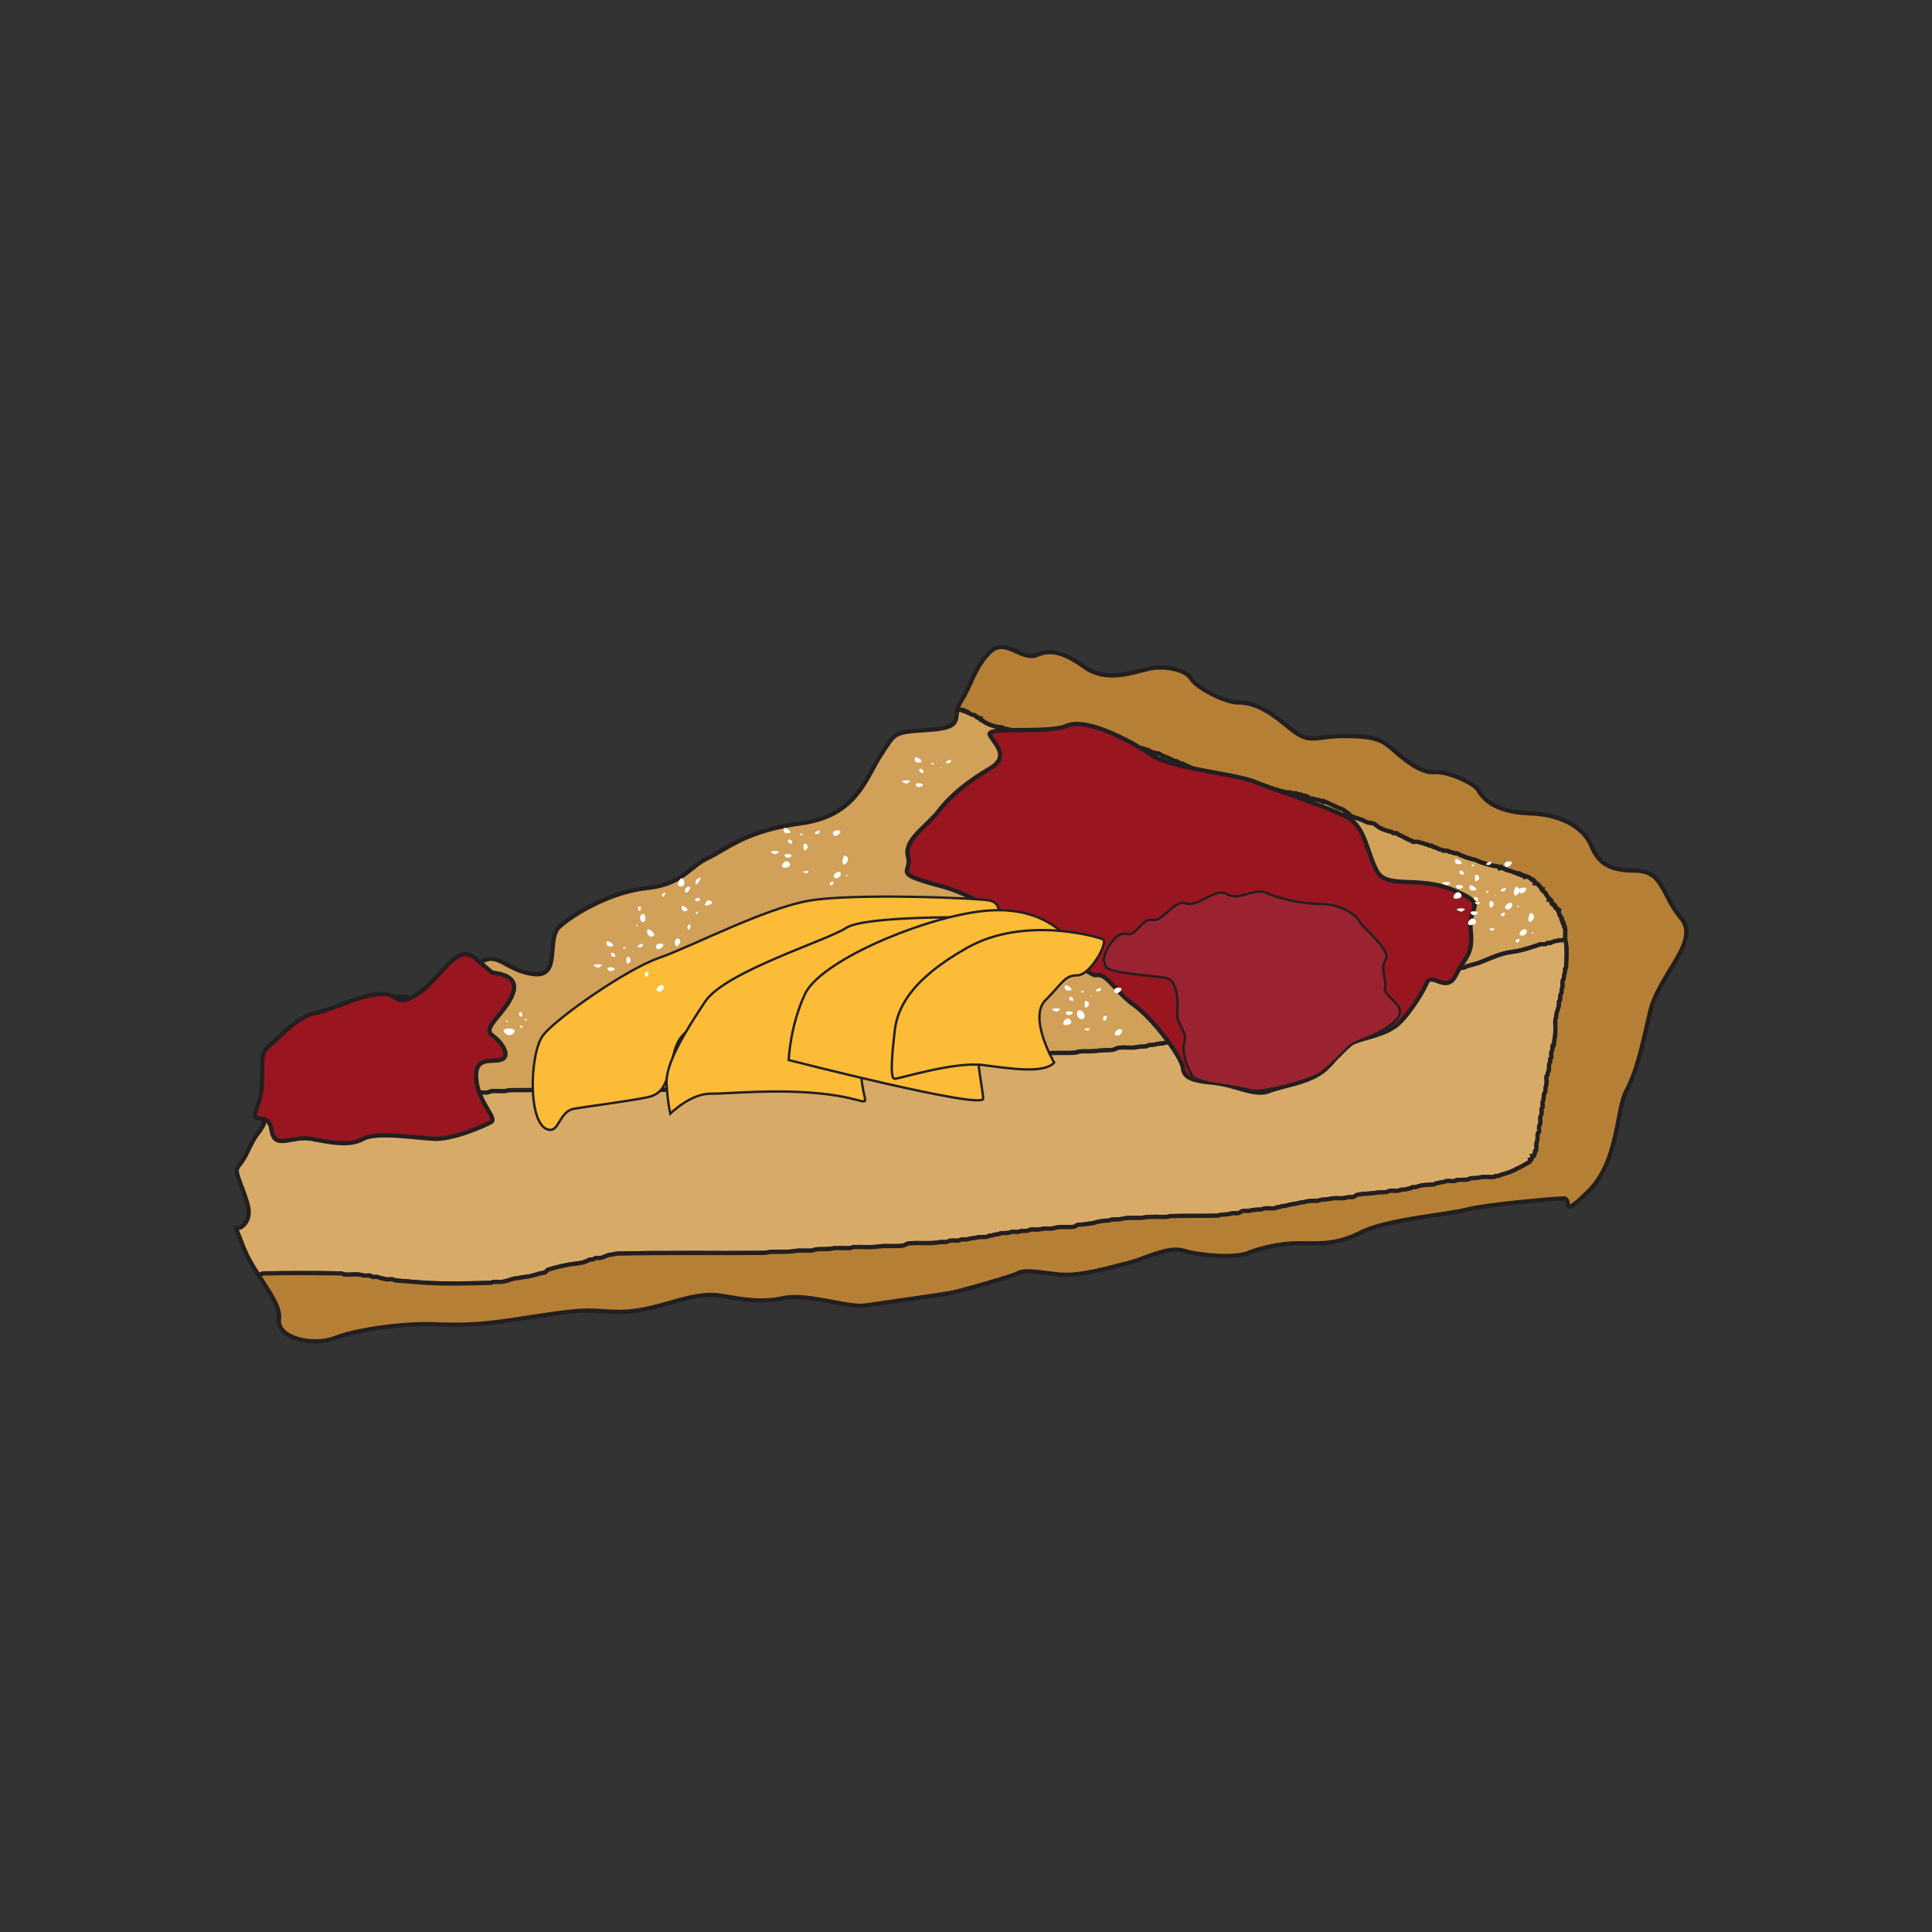 <?xml version="1.0" encoding="utf-8"?>
<!-- Generator: Adobe Illustrator 24.1.2, SVG Export Plug-In . SVG Version: 6.00 Build 0)  -->
<svg version="1.1" xmlns="http://www.w3.org/2000/svg" xmlns:xlink="http://www.w3.org/1999/xlink" x="0px" y="0px"
	 viewBox="0 0 8192 8192" style="enable-background:new 0 0 8192 8192;" xml:space="preserve">
<rect x="0" y="0" width="8192" height="8192" fill="#333333" stroke="none"/>
<style type="text/css">
	.st0{fill:#D1A059;stroke:#231F20;stroke-width:18;stroke-miterlimit:10;}
	.st1{fill:#D8AA68;stroke:#231F20;stroke-width:18;stroke-miterlimit:10;}
	.st2{fill:#B58035;stroke:#231F20;stroke-width:18;stroke-miterlimit:10;}
	.st3{fill:#991520;stroke:#231F20;stroke-width:18;stroke-miterlimit:10;}
	.st4{fill:#9B2331;stroke:#231F20;stroke-width:10;stroke-miterlimit:10;}
	.st5{fill:#FCBC38;stroke:#231F20;stroke-width:10;stroke-miterlimit:10;}
	.st6{fill:#FFFFFF;}
</style>
<g id="pie">
	<path class="st0" d="M6635.4,3929.6h-3c-2-5,0-11-2-16h-4c-2-5,0-11-2-16c0,0-3,0-4,0c-1-3,1-8-1-9c-7-9-11-17-9-28c-2,0-5,1-5,0
		c-2-3,0-8-2-9c-1-2-7,0-8-2c-2-2,0-7-1-10c-1,0-4,1-5,0s1-4,0-5s-5,1-6,0s1-4,0-6c-1-1-4,0-5,0c-1-3,1-7,0-10c-3-6-7-6-11-5
		c0-2,1-4,0-6c-3-6-10-8-11-16s-17-11-15-21c-2,0-4,1-5,0s1-4,0-5c-10-7-14-22-27-21c1-6-2-9-5-11c-1-1-4,1-5,0s1-4,0-5s-5,1-6,0
		c-7-9-15-13-26-11c0-2,0-4,0-4c-5-2-11,0-16-2c0,0,0-3,0-4c-3-1-7,1-10,0c0-1,0-4,0-5c-3-1-8,1-11,0c-12-4-24-11-37-12
		c-2,0-3-3-5-4s-4,1-6,0c-8-6-14-8-21-6c0-2,0-3,0-5c-8,1-13-3-16-3c-23-2-42-10-64-16c-10-3-19-9-26-11c-27-6-54-15-79-28
		c-3-1-7,1-10,0c-7-4-14-5-21-6c-2,0-4-4-6-4c-7-2-14,0-21-1c-2-1-3-4-5-4c-8-1-13-1-16-6c-1-1-4,1-5,0c-6-6-11-5-16-6c-2,0-3-4-5-5
		c-3-1-7,1-11,0c-2-1-3-4-5-4c-8-1-13-3-17-5c-6-3-13-2-21-6c-7-3-17,0-26-1c-2-1-3-4-5-5c-1,0-4,0-5,0c-2-1-3-4-5-4c-7-1-8-3-11-6
		c-1-1-4,1-5,0c-11-8-21-12-32-16c-2-1-3-5-5-6c-5-1-11,1-16,0c-2-1-3-4-5-5c-25-6-50-13-70-31c-10-9-28-6-40-12c-22-13-44-15-65-26
		c-4-2-6-7-10-10c-2-1-4,1-6,0c-1-1,1-4,0-5s-4,1-5,0c-7-13-21-14-33-19c-17-8-34-17-52-24c-3-1-7,1-10,0c0-1,0-4,0-5c-3-1-7,1-11,0
		s-7-4-10-4c-9-1-15-3-21-5c-5-2-11,0-16-1c-2-1-4-4-6-6c-1,0-4,0-5,0c-2-1-3-4-5-5c-6-1-11,0-17-4c-5-4-14,0-21-6c-4-3-14,1-20-2
		c-12-5-21-2-32-4c-4-1-7-4-10-4c-9-1-15-3-22-6c-3-1-7,1-10-1c-10-5-18-5-27-6c-3,0-6-3-10-4c-7-1-14,1-21-1c-8-2-14-4-21-5
		c-4,0-7-4-11-5s-7,0-11,0c-5-1-10-4-15-5c-9-1-18,1-27-1c-13-2-25-4-37-5c-18-2-34-12-53-11c-5,0-10-6-16-9c-3-1-7,0-10,0
		c-13-2-23-12-37-12c-7,0-14-6-21-9c-5-1-11,1-16-1c-5-1-5-8-6-9c-16-12-34-17-52-27c-3-1-9,1-10-1c-8-7-12-6-17-5c0-2,0-4,0-5
		c-3-1-7,1-10-1c-12-7-24-13-37-17c-9-2-18-9-27-14c-3-1-7,1-10,0c-7-4-15-4-20-6c-10-5-16-11-28-11c-2,1-3-3-5-4c-7-1-14-1-21-4
		c-10-3-21-2-32-5c-16-3-31,0-47-2c-2,0-4-4-6-4c-7-2-14-4-21-5c-50-5-99,2-148-10c-23-6-46-1-69-2c-3-1-6-4-10-5c-16-3-33,3-48-4
		c-6-3-15,1-21-2c-13-6-24-2-37-4c-4-1-7-5-10-5c-15-1-29-3-43-10c-5-2-11,0-16-1c-2-1-3-4-5-6c-1-1-4,0-5,0c-2-1-3-4-5-4
		c-8-1-13-2-17-5c-2-2-7,0-10-2c-8-4-14-3-21-4c-4-1-6-5-10-6c-5-1-11,1-16-1c-7-2-15-3-21-5c-17-6-34-12-48-25c-1-1-4,1-5,0
		s0-4,0-6c-7,1-8-2-11-5c-1-1-4,1-5,0c-4-3-7-10-11-10c-12,0-20-8-31-12v-3c-5-2-11,0-16-2v-4c-8.2-1.8-16.3-1.2-24.5-1
		c-10.7,47.1,9.5,76.4-118.5,84.9c-158.5,10.6-142.7,10.6-206.1,105.7c-63.4,95.1-100.4,258.9-338.2,290.6s-317.1,111-396.3,148
		s-105.7,111-258.9,126.8s-311.8,111-369.9,163.8c-58.1,52.8,10.6,216.7-111,200.8c-121.5-15.9-153.2-105.7-232.5-42.3
		c-79.3,63.4-137.4,174.4-206.1,163.8s-121.5-52.8-232.5,0c-111,52.8-84.6,63.4-158.5,74c-74,10.6-79.3-5.3-163.8,79.3
		c-84.6,84.6-148,169.1-148,232.5c0,26.5,0,53,0,74.9c10.3,1.4,20.8,1.6,31.9-0.8c31,24,74,13,111,16c5,1,11,4,16,4c28,1,56,3,84,5
		c49,3,99,3,148,0c25-1,43-21,74-16c4,1,7-3,11-4c3-1,7,1,10,0c33-8,62-23,95-28c14-2,28-9,43-10c3,0,7-4,10-3c14,1,25-7,37-11
		c8-3,17-1,27-5c6-3,14,0,21-1c2-1,3-4,5-4c19-2,38-1,58-6c9-3,18,0,27-1c4-1,6-4,10-5c7-1,14,1,21,0c4-1,7-4,11-5c13-2,23,0,37-3
		c19-5,39-1,58-2c7-1,14-5,21-6c18-1,35,1,53,0c9-1,17-4,26-4c245-2,490,0,735-2c9,0,17-3,26-4c20-1,38-1,59-4c20-3,39,1,58-2
		c6-1,10-8,16-9c30-3,59,0,89-1c7-1,14-4,21-5c25-1,49,1,74-1c7,0,15-4,22-4c17-1,34-2,52-6c7-1,15,1,22,0c9-1,17-4,26-5
		c5,0,11,1,16,0c14-4,27-5,42-6c7,0,14-4,21-5c9-1,19,3,26-1c25-15,53-14,80-15c7-1,14-4,21-5c5,0,11,1,16-1c12-3,24-4,37-5
		c4,0,7-3,11-4c5-1,11,1,15-1c8-4,16-6,27-6c2,0,3-3,5-4c9-1,19,2,27-1c11-5,24-2,36-5c2,0,4-4,6-5c5-1,11,1,16,0c4-1,7-4,10-4
		c14-1,28,0,42-6c3-1,7,1,11,0s7-4,11-5c14-1,28,1,42,0c6-1,10-5,16-6c12-1,25,2,37-1c19-6,39,0,58-6c15-4,31,0,47-3c4-1,7-5,11-6
		c14-2,27-1,42-3c50-8,98,0,148-5c66-6,130,2,196-4c40-4,80,0,121-3c7-1,14-5,21-5c21-2,42,1,64-2c25-4,49-2,74-5c9-1,17-8,26-9
		c27-3,53,3,80-3c12-3,24-1,37-3c4-1,6-4,10-5c11-1,20,0,32-4s24-1,37-6c6-3,14,0,21-1c13-3,24-5,37-6c3,0,6-3,10-4c5-1,11,1,16,0
		c6-1,11-5,16-5c14-1,27-2,42-6c5-1,11,0,16,0c7-1,14-4,21-5c5,0,11,1,16,0c6-1,10-4,16-5c5-1,11,1,16,0c7-1,14-3,21-6
		c10-6,20-14,32-15c11-1,21-2,32-6c5-1,10,1,15,0c10-2,18-6,27-9c5-2,11,0,16-2c13-5,24-13,42-11c4,1,7-3,11-4c3-1,7,1,10,0
		c7-3,13-9,21-10c7-1,13-3,21-5c7-2,14-2,22-6c3-1,7,1,10,0c4-1,7-6,11-5c14,1,24-7,37-11c5-1,11,1,15-1c26-12,54-15,80-25
		c6-3,15,1,21-2c31-14,61-23,95-31c9-2,17-8,26-9c21-4,39-9,59-16c46-16,92-25,138-42c37-13,76-17,115-29c40-13,79-24,122-31
		c9-1,17-6,26-9c5-2,11,0,16-2c22-11,46-13,68-22c44-17,86-38,133-44c42-5,82-19,121-32c7-3,15,0,22-1c4-1,6-4,10-5s8,1,11,0
		c17-9,34-11,52-12c2,0,4-3,6-3c2.1-0.2,4.1-0.6,6.1-1.1C6635.4,3963.4,6639.9,3947.7,6635.4,3929.6z"/>
	<path class="st1" d="M6625.4,3986.6c-18,1-35,3-52,12c-3,1-7-1-11,0s-6,4-10,5c-7,1-15-2-22,1c-39,13-79,27-121,32
		c-47,6-89,27-133,44c-22,9-46,11-68,22c-5,2-11,0-16,2c-9,3-17,8-26,9c-43,7-82,18-122,31c-39,12-78,16-115,29c-46,17-92,26-138,42
		c-20,7-38,12-59,16c-9,1-17,7-26,9c-34,8-64,17-95,31c-6,3-15-1-21,2c-26,10-54,13-80,25c-4,2-10,0-15,1c-13,4-23,12-37,11
		c-4-1-7,4-11,5c-3,1-7-1-10,0c-8,4-15,4-22,6c-8,2-14,4-21,5c-8,1-14,7-21,10c-3,1-7-1-10,0c-4,1-7,5-11,4c-18-2-29,6-42,11
		c-5,2-11,0-16,2c-9,3-17,7-27,9c-5,1-10-1-15,0c-11,4-21,5-32,6c-12,1-22,9-32,15c-7,3-14,5-21,6c-5,1-11-1-16,0c-6,1-10,4-16,5
		c-5,1-11,0-16,0c-7,1-14,4-21,5c-5,0-11-1-16,0c-15,4-28,5-42,6c-5,0-10,4-16,5c-5,1-11-1-16,0c-4,1-7,4-10,4c-13,1-24,3-37,6
		c-7,1-15-2-21,1c-13,5-25,2-37,6s-21,3-32,4c-4,1-6,4-10,5c-13,2-25,0-37,3c-27,6-53,0-80,3c-9,1-17,8-26,9c-25,3-49,1-74,5
		c-22,3-43,0-64,2c-7,0-14,4-21,5c-41,3-81-1-121,3c-66,6-130-2-196,4c-50,5-98-3-148,5c-15,2-28,1-42,3c-4,1-7,5-11,6
		c-16,3-32-1-47,3c-19,6-39,0-58,6c-12,3-25,0-37,1c-6,1-10,5-16,6c-14,1-28-1-42,0c-4,1-7,4-11,5s-8-1-11,0c-14,6-28,5-42,6
		c-3,0-6,3-10,4c-5,1-11-1-16,0c-2,1-4,5-6,5c-12,3-25,0-36,5c-8,3-18,0-27,1c-2,1-3,4-5,4c-11,0-19,2-27,6c-4,2-10,0-15,1
		c-4,1-7,4-11,4c-13,1-25,2-37,5c-5,2-11,1-16,1c-7,1-14,4-21,5c-27,1-55,0-80,15c-7,4-17,0-26,1c-7,1-14,5-21,5c-15,1-28,2-42,6
		c-5,1-11,0-16,0c-9,1-17,4-26,5c-7,1-15-1-22,0c-18,4-35,5-52,6c-7,0-15,4-22,4c-25,2-49,0-74,1c-7,1-14,4-21,5c-30,1-59-2-89,1
		c-6,1-10,8-16,9c-19,3-38-1-58,2c-21,3-39,3-59,4c-9,1-17,4-26,4c-245,2-490,0-735,2c-9,0-17,3-26,4c-18,1-35-1-53,0
		c-7,1-14,5-21,6c-19,1-39-3-58,2c-14,3-24,1-37,3c-4,1-7,4-11,5c-7,1-14-1-21,0c-4,1-6,4-10,5c-9,1-18-2-27,1c-20,5-39,4-58,6
		c-2,0-3,3-5,4c-7,1-15-2-21,1c-10,4-19,2-27,5c-12,4-23,12-37,11c-3-1-7,3-10,3c-15,1-29,8-43,10c-33,5-62,20-95,28c-3,1-7-1-10,0
		c-4,1-7,5-11,4c-31-5-49,15-74,16c-49,3-99,3-148,0c-28-2-56-4-84-5c-5,0-11-3-16-4c-37-3-80,8-111-16c-11,2.4-21.5,2.2-31.9,0.8
		c0,30.5,0,52,0,52c-26.4,52.8-26.4,26.4-68.7,116.3c-42.3,89.8-63.4,52.8-31.7,137.4s52.8,132.1,15.9,174.4s-52.8-37-5.3,89.8
		c16.3,43.4,40.6,84.4,65.2,122.6c4.8-0.1,9.6-0.3,14.5-1.2c2-1,3-4,5-4c111-2,222-2,333,0c3,0,6,3,10,4c27,4,54-4,80,4
		c10,3,21,0,31,1c4,1,7,5,11,6c7,1,14-1,21,0c4,1,7,4,11,4c8,1,14,4,21,5c10,3,21,0,31,1c6,1,11,5,16,5c34,2,69,6,101,8
		c101,8,201,4,301,2c3,0,7-3,10-4c14-1,29,2,43-1c8-2,15-3,20-5c16-7,32-9,48-11c11-2,21-4,32-5c25-2,48-15,74-17c6,0,10-11,16-13
		c41-12,80-22,122-26c19-2,36-6,53-16c4-3,10,0,15-1c4-1,7-5,11-6c5-1,11,0,16,0c17-1,31-13,47-14c12-1,22-5,32-5c206-5,412-1,618-3
		c9,0,18-3,27-4c35-2,69,2,105-4c25-4,49,0,74-2c4,0,7-4,11-4c23-4,46,0,69-4c27-5,53-1,79-2c5-1,11-4,16-5c35-1,70,3,105-2
		c37-5,70,1,106-4c7-1,14-8,21-9c46-5,91,3,138-6c7-1,14,1,21,0s14-5,21-6c11-1,21,1,32,0c5-1,10-4,15-5c7-1,15,1,22,0
		c5-1,10-4,15-4c12-1,21-3,32-5c13-3,25,0,37-2c4,0,7-4,11-5c3-1,7,1,10,0c10-5,18-5,27-6c3,0,6-3,10-4c15-2,29,1,44-5
		c10-4,24,2,35-2c13-5,24-2,37-4c4-1,7-4,11-5c14-1,28,2,42-1c20-6,39,0,58-5c30-9,56-1,85-6c6-1,10-7,16-8c9-2,17,0,26-2
		c13-2,25-3,37-5c21-6,42-11,64-11c5,1,11-3,16-4c18-1,34,0,52-5c29-6,57,1,85-4c34-6,67-1,100-3c4,0,7-3,11-3c67-2,134,0,201-2
		c5,0,11-3,16-4c14-1,28,0,42-5c10-3,21,1,32-2c6-1,9-7,15-8c11-3,22,1,32-2c17-5,32-4,48-5c5-1,11-4,16-5c14-1,28,1,42,0
		c3-1,7-4,10-4c9-1,15-3,22-5c5-2,10,0,15-2c21-7,43-7,64-14c5-2,11,0,16-2c20-6,39-4,58-5c3-1,7-4,10-4c15-1,29-2,43-5
		c23-5,46,2,68-5c9-3,18,0,27-2c6-1,10-8,16-9c25-6,49-4,74-8c18-3,35-3,52-4c4-1,7-4,11-5c16-2,33,3,48-4c6-3,14,0,21-2
		c8-3,14-4,21-5c2,0,3-4,5-4c7-2,15,1,21-2c24-10,49-8,74-10c2,0,3-4,5-4c9-1,15-3,22-5c5-2,11,0,15-2c17-9,32,0,48-4c2-1,3-4,5-4
		c16-2,32,0,48-2c3,0,6-4,10-5c13-2,25,0,37-3c21-6,43-1,64-3c2,0,3-3,5-4c4-1,8,1,11,0c12-5,25-9,37-12c20-6,38-16,58-26
		c13-6,24-14,37-20c5-3,6-7,5-11c2,0,4,1,5,0s-1-4,0-5c4-4,8-7,6-11c2,0,4,1,5,0s-1-4,0-5c8-6,3-11,5-16c1-2,5-3,5-5c2-12-2-26,3-36
		c5-13,0-22,3-33c1-2,4-3,5-5c3-11-3-23,4-33c7-11-3-29,6-42c4-6,0-17,1-26c1-2,4-3,5-5c1-9-2-18,1-26c5-12,2-21,5-32c0-2,4-3,4-5
		c3-11,1-22,5-32c4-12,0-25,1-37c1-2,4-3,4-5c1-8,3-13,5-17c5-11-2-24,6-37c3-3,0-10,1-15c1-2,4-3,5-5c1-9-3-19,1-26c7-12,1-19,5-27
		c0-1,4,0,4,0c3-11,2-21,4-32c6-27,1-53,3-79c0-2,3-3,3-5c0-17,6-32,11-48c2-7,0-14,1-21c1-2,4-3,5-5c2-9-2-19,4-28c4-7,1-17,5-25
		c3-10,0-21,2-32c0-2,4-3,4-5c2-9,1-18,5-27c2-5,0-11,1-16c1-2,4-3,4-5c2-39,6-77-2-115c-0.4-2.1-0.7-4.1-0.9-6.1
		c-2,0.5-4,0.9-6.1,1.1C6629.4,3983.6,6627.4,3986.6,6625.4,3986.6z"/>
	<path class="st2" d="M7127.9,3892.6c-84.6-100.6-74-201-195.5-201c-121.5,0-158.5-42.3-185-105.7
		c-26.4-63.4-105.7-132.1-264.2-137.4c-158.5-5.3-200.8-74-216.7-100.4c-15.9-26.4-126.8-79.3-185-74
		c-58.1,5.3-132.1-58.1-174.4-95.1s-68.7-58.1-206.1-58.1s-142.7,42.3-243.1-42.3c-100.4-84.6-158.5-100.4-211.4-100.4
		s-174.4-63.4-195.5-100.4s-111-58.1-179.7-42.3c-68.7,15.9-179.7,58-269.5-5.3c-89.8-63.4-142.7-79.2-206.1-52.8
		s-133.4-77.3-198.8-12.2c-65.4,65.1-77.9,139.1-121.9,207.8c-8.4,13.2-12.7,25.4-15.3,36.6c8.2-0.1,16.3-0.8,24.5,1v4
		c5,2,11,0,16,2v3c11,4,19,12,31,12c4,0,7,7,11,10c1,1,4-1,5,0c3,3,4,6,11,5c0,2-1,5,0,6s4-1,5,0c14,13,31,19,48,25c6,2,14,3,21,5
		c5,2,11,0,16,1c4,1,6,5,10,6c7,1,13,0,21,4c3,2,8,0,10,2c4,3,9,4,17,5c2,0,3,3,5,4c1,0,4-1,5,0c2,2,3,5,5,6c5,1,11-1,16,1
		c14,7,28,9,43,10c3,0,6,4,10,5c13,2,24-2,37,4c6,3,15-1,21,2c15,7,32,1,48,4c4,1,7,4,10,5c23,1,46-4,69,2c49,12,98,5,148,10
		c7,1,14,3,21,5c2,0,4,4,6,4c16,2,31-1,47,2c11,3,22,2,32,5c7,3,14,3,21,4c2,1,3,5,5,4c12,0,18,6,28,11c5,2,13,2,20,6c3,1,7-1,10,0
		c9,5,18,12,27,14c13,4,25,10,37,17c3,2,7,0,10,1c0,1,0,3,0,5c5-1,9-2,17,5c1,2,7,0,10,1c18,10,36,15,52,27c1,1,1,8,6,9
		c5,2,11,0,16,1c7,3,14,9,21,9c14,0,24,10,37,12c3,0,7-1,10,0c6,3,11,9,16,9c19-1,35,9,53,11c12,1,24,3,37,5c9,2,18,0,27,1
		c5,1,10,4,15,5c4,0,7-1,11,0s7,5,11,5c7,1,13,3,21,5c7,2,14,0,21,1c4,1,7,4,10,4c9,1,17,1,27,6c3,2,7,0,10,1c7,3,13,5,22,6
		c3,0,6,3,10,4c11,2,20-1,32,4c6,3,16-1,20,2c7,6,16,2,21,6c6,4,11,3,17,4c2,1,3,4,5,5c1,0,4,0,5,0c2,2,4,5,6,6c5,1,11-1,16,1
		c6,2,12,4,21,5c3,0,6,3,10,4s8-1,11,0c0,1,0,4,0,5c3,1,7-1,10,0c18,7,35,16,52,24c12,5,26,6,33,19c1,1,4-1,5,0s-1,4,0,5
		c2,1,4-1,6,0c4,3,6,8,10,10c21,11,43,13,65,26c12,6,30,3,40,12c20,18,45,25,70,31c2,1,3,4,5,5c5,1,11-1,16,0c2,1,3,5,5,6
		c11,4,21,8,32,16c1,1,4-1,5,0c3,3,4,5,11,6c2,0,3,3,5,4c1,0,4,0,5,0c2,1,3,4,5,5c9,1,19-2,26,1c8,4,15,3,21,6c4,2,9,4,17,5
		c2,0,3,3,5,4c4,1,8-1,11,0c2,1,3,5,5,5c5,1,10,0,16,6c1,1,4-1,5,0c3,5,8,5,16,6c2,0,3,3,5,4c7,1,14-1,21,1c2,0,4,4,6,4
		c7,1,14,2,21,6c3,1,7-1,10,0c25,13,52,22,79,28c7,2,16,8,26,11c22,6,41,14,64,16c3,0,8,4,16,3c0,2,0,3,0,5c7-2,13,0,21,6
		c2,1,4-1,6,0s3,4,5,4c13,1,25,8,37,12c3,1,8-1,11,0c0,1,0,4,0,5c3,1,7-1,10,0c0,1,0,4,0,4c5,2,11,0,16,2c0,0,0,2,0,4
		c11-2,19,2,26,11c1,1,5-1,6,0s-1,4,0,5s4-1,5,0c3,2,6,5,5,11c13-1,17,14,27,21c1,1-1,4,0,5s3,0,5,0c-2,10,14,13,15,21s8,10,11,16
		c1,2,0,4,0,6c4-1,8-1,11,5c1,3-1,7,0,10c1,0,4-1,5,0c1,2-1,5,0,6s5-1,6,0s-1,4,0,5s4,0,5,0c1,3-1,8,1,10c1,2,7,0,8,2c2,1,0,6,2,9
		c0,1,3,0,5,0c-2,11,2,19,9,28c2,1,0,6,1,9c1,0,4,0,4,0c2,5,0,11,2,16h4c2,5,0,11,2,16h3c5,20-1,37,3,59c8,38,4,76,2,115
		c0,2-3,3-4,5c-1,5,1,11-1,16c-4,9-3,18-5,27c0,2-4,3-4,5c-2,11,1,22-2,32c-4,8-1,18-5,25c-6,9-2,19-4,28c-1,2-4,3-5,5
		c-1,7,1,14-1,21c-5,16-11,31-11,48c0,2-3,3-3,5c-2,26,3,52-3,79c-2,11-1,21-4,32c0,0-4-1-4,0c-4,8,2,15-5,27c-4,7,0,17-1,26
		c-1,2-4,3-5,5c-1,5,2,12-1,15c-8,13-1,26-6,37c-2,4-4,9-5,17c0,2-3,3-4,5c-1,12,3,25-1,37c-4,10-2,21-5,32c0,2-4,3-4,5
		c-3,11,0,20-5,32c-3,8,0,17-1,26c-1,2-4,3-5,5c-1,9,3,20-1,26c-9,13,1,31-6,42c-7,10-1,22-4,33c-1,2-4,3-5,5c-3,11,2,20-3,33
		c-5,10-1,24-3,36c0,2-4,3-5,5c-2,5,3,10-5,16c-1,1,1,4,0,5s-3,0-5,0c2,4-2,7-6,11c-1,1,1,4,0,5s-3,0-5,0c1,4,0,8-5,11
		c-13,6-24,14-37,20c-20,10-38,20-58,26c-12,3-25,7-37,12c-3,1-7-1-11,0c-2,1-3,4-5,4c-21,2-43-3-64,3c-12,3-24,1-37,3
		c-4,1-7,5-10,5c-16,2-32,0-48,2c-2,0-3,3-5,4c-16,4-31-5-48,4c-4,2-10,0-15,2c-7,2-13,4-22,5c-2,0-3,4-5,4c-25,2-50,0-74,10
		c-6,3-14,0-21,2c-2,0-3,4-5,4c-7,1-13,2-21,5c-7,2-15-1-21,2c-15,7-32,2-48,4c-4,1-7,4-11,5c-17,1-34,1-52,4c-25,4-49,2-74,8
		c-6,1-10,8-16,9c-9,2-18-1-27,2c-22,7-45,0-68,5c-14,3-28,4-43,5c-3,0-7,3-10,4c-19,1-38-1-58,5c-5,2-11,0-16,2c-21,7-43,7-64,14
		c-5,2-10,0-15,2c-7,2-13,4-22,5c-3,0-7,3-10,4c-14,1-28-1-42,0c-5,1-11,4-16,5c-16,1-31,0-48,5c-10,3-21-1-32,2c-6,1-9,7-15,8
		c-11,3-22-1-32,2c-14,5-28,4-42,5c-5,1-11,4-16,4c-67,2-134,0-201,2c-4,0-7,3-11,3c-33,2-66-3-100,3c-28,5-56-2-85,4
		c-18,5-34,4-52,5c-5,1-11,5-16,4c-22,0-43,5-64,11c-12,2-24,3-37,5c-9,2-17,0-26,2c-6,1-10,7-16,8c-29,5-55-3-85,6c-19,5-38-1-58,5
		c-14,3-28,0-42,1c-4,1-7,4-11,5c-13,2-24-1-37,4c-11,4-25-2-35,2c-15,6-29,3-44,5c-4,1-7,4-10,4c-9,1-17,1-27,6c-3,1-7-1-10,0
		c-4,1-7,5-11,5c-12,2-24-1-37,2c-11,2-20,4-32,5c-5,0-10,3-15,4c-7,1-15-1-22,0c-5,1-10,4-15,5c-11,1-21-1-32,0c-7,1-14,5-21,6
		s-14-1-21,0c-47,9-92,1-138,6c-7,1-14,8-21,9c-36,5-69-1-106,4c-35,5-70,1-105,2c-5,1-11,4-16,5c-26,1-52-3-79,2c-23,4-46,0-69,4
		c-4,0-7,4-11,4c-25,2-49-2-74,2c-36,6-70,2-105,4c-9,1-18,4-27,4c-206,2-412-2-618,3c-10,0-20,4-32,5c-16,1-30,13-47,14
		c-5,0-11-1-16,0c-4,1-7,5-11,6c-5,1-11-2-15,1c-17,10-34,14-53,16c-42,4-81,14-122,26c-6,2-10,13-16,13c-26,2-49,15-74,17
		c-11,1-21,3-32,5c-16,2-32,4-48,11c-5,2-12,3-20,5c-14,3-29,0-43,1c-3,1-7,4-10,4c-100,2-200,6-301-2c-32-2-67-6-101-8
		c-5,0-10-4-16-5c-10-1-21,2-31-1c-7-1-13-4-21-5c-4,0-7-3-11-4c-7-1-14,1-21,0c-4-1-7-5-11-6c-10-1-21,2-31-1c-26-8-53,0-80-4
		c-4-1-7-4-10-4c-111-2-222-2-333,0c-2,0-3,3-5,4c-4.9,0.9-9.7,1.2-14.5,1.2c47.1,73.5,95,137,88.1,189.2
		c-10.6,79.3,142.7,116.3,237.8,79.3s295.9-63.4,422.8-58.1c126.8,5.3,200.8,0,311.8-15.9c111-15.9,258.9-42.3,338.2-42.3
		s126.8,15.9,237.8-5.3s221.9-74,322.3-58.1c100.4,15.9,169.1,31.7,269.5,10.6c100.4-21.1,274.8,42.3,343.5,31.7
		s343.5-47.6,385.8-58.1c42.3-10.6,232.5-63.4,264.2-79.3s74-5.3,169.1,5.3s227.2-31.7,295.9-47.6c68.7-15.9,169.1-74,237.8-52.8
		s216.7,31.7,269.5,10.6c52.8-21.1,137.4-42.3,216.7-42.3s158.5,9.1,264.2-45.6c105.7-54.8,369.9-75.9,449.2-97
		c79.3-21.1,375.2-47.6,412.2-47.6s-21.1,95.1,105.7-31.7s116.3-343.5,158.5-422.8s63.4-169.1,100.4-332.9
		S7212.4,3993.2,7127.9,3892.6z"/>
	<g id="rasp_x5B_">
		<path class="st3" d="M2086.5,4123.6c19.8,4,118.9,9.4,87.2,91.9c-31.7,82.5-130.8,141.9-87.2,173.6c43.6,31.7,78.5,87.2,41.2,103
			c-37.3,15.9-116.6-18.5-108.6,81.9c7.9,100.4,91.2,167.8,63.4,183.6s-162.5,75.3-241.8,71.3c-79.3-4-245.7-31.3-301.2,0.2
			c-55.5,31.5-134.8,16-218,0s-158.5,50.5-170.4-38.3c-11.9-88.8-99.1-5.5-59.4-100.6c39.6-95.1,0-214,39.6-245.7
			c39.6-31.7,126.8-134.1,202.1-148.3c75.3-14.2,170.4-68.2,265.5-80.8s71.3,64.2,170.4,0c99.1-64.2,166.5-218.7,241.8-155.3
			C2086.5,4123.6,2086.5,4123.6,2086.5,4123.6z"/>
		<path class="st3" d="M4646.8,4135.5c46.5-11.6,79.3,67.7,162.5,127s202.1,221.8,206.1,265.4s43.6,55.5,130.8,63.4
			c87.2,7.9,174.4,59.4,233.8,35.7c59.4-23.8,174.4-35.7,237.8-91.2c63.4-55.5,59.4-99.1,138.7-122.9s118.9-31.7,162.5-63.4
			c43.6-31.7,111-134.8,130.8-182.3s83.2,47.6,122.9-31.7c39.6-79.3,75.3-86.4,63.4-191.8c-11.9-105.4,79.3-105.4-71.3-168.8
			s-281.4-4-325-79.3c-43.6-75.3-47.6-186.3-126.8-229.9c-79.3-43.6-305.2-114.9-392.4-150.6c-87.2-35.7-352.7-55.5-439.9-114.9
			c-87.2-59.4-273.5-158.5-356.7-122.9c-83.2,35.7-348.7,0-326.9,39.6c21.8,39.6,86.7,91.2-1.3,142.7
			c-87.9,51.5-163.3,111-214.8,178.3s-150.6,122.9-130.8,194.2c19.8,71.3-79.3,67.4,146.6,126.8
			C4222.8,3818.4,4615.1,4143.4,4646.8,4135.5z"/>
		<path class="st4" d="M4681.1,4064.2c13.7-60.9,61.8-116.9,98.5-104c36.7,12.9,62.4-68.4,107-59.4c44.6,8.9,93.1-89.2,142.7-70.3
			c49.5,18.8,125.8-70.4,173.4-39.2s117.9-27.8,163.5-6.7c45.6,21.1,140.7,47.9,236.8,48.9c96.1,1,157.5,57.5,163.5,76.3
			s134.8,118.9,109,159.5c-25.8,40.6,5.9,82.2-3,119.9c-8.9,37.7,97.1,72.3,52.5,128.8c-44.6,56.5-155.6,92.1-184.3,105
			c-28.7,12.9-102.1,108-155.6,134.8c-53.5,26.8-237.8,81.2-290.3,63.4c-52.5-17.8-219-27.7-237.8-57.5
			c-18.8-29.7-49.5-102.1-34.7-145.7c14.9-43.6-36.7-77.3-30.7-123.9s-2-131.8-38.6-144.7c-36.7-12.9-259.2-19.8-265.5-52.5
			C4681.1,4064.2,4677.8,4079,4681.1,4064.2z"/>
	</g>
	<g id="peach">
		<path class="st5" d="M2329.6,4790.8c-94.5-11.8-84.6-327.6-26.4-401.6c58.1-74,354.1-280.1,491.4-327.6
			c137.4-47.6,449.2-211.4,639.4-243.1c190.2-31.7,712.1-10.6,763,0s40.3,68.7,45.5,132.1c5.3,63.4-74,121.5-121.5,105.7
			c-47.6-15.9-792.7,17.3-972.3,159.3s-258.9,126.1-290.6,247.6c-31.7,121.5-37,174.4-116.3,190.2c-79.3,15.9-243.1,37-306.5,47.6
			S2371.9,4796,2329.6,4790.8z"/>
		<path class="st5" d="M2842.2,4722.1c0,0,84.6-84.6,169.1-84.6s280.1-21.1,475.6,0s190.2,65.8,174.4-9.4
			c-15.9-75.2-47.6-353.7,68.7-412.6c116.3-58.9,422.8-154,491.4-159.3s74-158.2,0-163.6c-74-5.5-554.9-10.7-634.1,42.1
			s-512.6,185-597.1,311.8c-84.6,126.8-169.1,264.2-163.8,348.8C2831.6,4679.8,2842.2,4722.1,2842.2,4722.1z"/>
		<path class="st5" d="M3344.2,4494.8c0,0,824.4,211.4,824.4,163.8s-79.3-406.9,0-475.6s438.6-79.3,396.3-153.2
			c-42.3-74-161.5-200.8-421.6-163.8c-260.1,37-667,212.9-730.4,349.5C3349.5,4352.2,3344.2,4494.8,3344.2,4494.8z"/>
		<path class="st5" d="M4469.8,4505.4c0,0-111-190.2-37-264.2c74-74,80.9-105.7,135.6-105.7s134-142.7,107.5-153.2
			c-26.4-10.6-332.9-100.4-576,37c-243.1,137.4-295.9,258.9-306.5,354.1s-21.1,200.8,0,200.8c21.1,0,253.7-74,375.2-58.1
			C4290.1,4531.8,4427.5,4553,4469.8,4505.4z"/>
	</g>
	<g id="sugar">
		<path class="st6" d="M3580.7,3628.2c34.2,6.4,1.3,48.1-6.1,35C3567.2,3650.2,3578.6,3627.8,3580.7,3628.2z"/>
		<path class="st6" d="M3523.7,3753.9c10.8-1.1,14.3-18.5,6.4-16.1c-7.9,2.4-16.5,7.7-11.4,11.9
			C3523.7,3753.9,3520.1,3754.3,3523.7,3753.9z"/>
		<path class="st6" d="M3588.2,3714.1c4.4,2.4,9,0.4,4.6-3.3c-4.4-3.7-8.1,1.1-6.4,2.2C3588.2,3714.1,3588.2,3714.1,3588.2,3714.1z"
			/>
		<path class="st6" d="M2786.1,4201.5c17,12.4,37-15.2,25.1-23.1S2776.2,4194.3,2786.1,4201.5z"/>
		<path class="st6" d="M2664.5,4084.6c25.8-14.7-6.6-39-7.9-20.5S2657.6,4088.6,2664.5,4084.6z"/>
		<path class="st6" d="M2783.7,4021.2c10.7,14.1,43.4-17.2,21.6-19.8C2783.4,3998.8,2776.6,4012,2783.7,4021.2z"/>
		<path class="st6" d="M2741.8,4142.1c7.5-4.2,14.5-26.4,0-21.1C2727.3,4126.2,2737.2,4144.7,2741.8,4142.1z"/>
		<path class="st6" d="M4591.4,4320.4c25-15-15.6-52.8-23-30.4C4561,4312.5,4582.1,4326,4591.4,4320.4z"/>
		<path class="st6" d="M4531.9,4344.2c24.1-7.3,1.3-34.5-13.2-22.5S4501.5,4353.5,4531.9,4344.2z"/>
		<path class="st6" d="M4619.1,4365.4c8.6-10.1-30.1-4-19.7,0C4609.9,4369.3,4611.2,4374.6,4619.1,4365.4z"/>
		<path class="st6" d="M2179.9,4378.6c17.6-23.8-63.5-23.8-40.6,0C2162.4,4402.4,2179.9,4378.6,2179.9,4378.6z"/>
		<path class="st6" d="M2205,4309.4c15.9,7.9,10.6-23.8,0-17.6C2194.4,4298,2205,4309.4,2205,4309.4z"/>
		<path class="st6" d="M2215,4356.6c7.2-7.9-16.6-10.6-10.9-4.4C2209.9,4358.3,2211.8,4360.1,2215,4356.6z"/>
		<path class="st6" d="M2233.6,4324.4c5.7-5.7-12.8-3.1-8.8,0C2228.8,4327.5,2229.7,4328.4,2233.6,4324.4z"/>
		<path class="st6" d="M2151.7,4333.7c11.2,0-11.4-11.9-7-6.6C2149.1,4332.3,2145.1,4333.7,2151.7,4333.7z"/>
		<path class="st6" d="M3855.5,3316.4c18.6-11.7-46.2-9.2-27.7,0S3844.9,3323,3855.5,3316.4z"/>
		<path class="st6" d="M3912.3,3330.9c6.6-11.9-38.3-14.5-27.7,0C3895.1,3345.5,3912.3,3330.9,3912.3,3330.9z"/>
		<path class="st6" d="M3904.4,3231.9c14.9-2.1-25.4-34.3-25.9-14.5C3878,3237.1,3895.1,3233.2,3904.4,3231.9z"/>
		<path class="st6" d="M3913,3278.1c9.9-9.2-10.9-26.4-15-14.5S3913,3278.1,3913,3278.1z"/>
		<path class="st6" d="M4031.5,3222.2c6.5,17.2-24.8,17-20.1,9.2C4016.1,3223.7,4031.1,3221.2,4031.5,3222.2z"/>
		<path class="st6" d="M3949.2,3239.9c3.7,4.4,13.8,0,10.3-2.7c-3.5-2.7-8.8-4.7-9.5-1C3949.2,3239.9,3948,3238.5,3949.2,3239.9z"/>
		<path class="st6" d="M3988.6,3254.8c0,2.8,2.4,4.1,3.1,0.9c0.7-3.2-2.9-3.2-3-2.1C3988.6,3254.8,3988.6,3254.8,3988.6,3254.8z"/>
		<path class="st6" d="M2548.5,4096.6c18.6-11.7-46.2-9.2-27.7,0C2539.3,4105.9,2537.9,4103.2,2548.5,4096.6z"/>
		<path class="st6" d="M2605.3,4111.2c6.6-11.9-38.3-14.5-27.7,0C2588.1,4125.7,2605.3,4111.2,2605.3,4111.2z"/>
		<path class="st6" d="M2597.4,4012.1c14.9-2.1-25.4-34.3-25.9-14.5C2571,4017.4,2588.1,4013.4,2597.4,4012.1z"/>
		<path class="st6" d="M2606,4058.3c9.9-9.2-10.9-26.4-15-14.5S2606,4058.3,2606,4058.3z"/>
		<path class="st6" d="M2724.5,4002.4c6.5,17.2-24.8,17-20.1,9.2C2709.1,4004,2724.1,4001.4,2724.5,4002.4z"/>
		<path class="st6" d="M2642.2,4020.1c3.7,4.4,13.8,0,10.3-2.7c-3.5-2.7-8.8-4.7-9.5-1C2642.2,4020.1,2641,4018.7,2642.2,4020.1z"/>
		<path class="st6" d="M2681.6,4035c0,2.8,2.4,4.1,3.1,0.9c0.7-3.2-2.9-3.2-3-2.1C2681.6,4035,2681.6,4035,2681.6,4035z"/>
		<path class="st6" d="M4729,4388.3c17,12.4,37-15.2,25.1-23.1C4742.2,4357.2,4719.1,4381,4729,4388.3z"/>
		<path class="st6" d="M4607.4,4271.4c25.8-14.7-6.6-39-7.9-20.5C4598.2,4269.4,4600.5,4275.3,4607.4,4271.4z"/>
		<path class="st6" d="M4726.6,4207.9c10.7,14.1,43.4-17.2,21.6-19.8C4726.3,4185.5,4719.5,4198.7,4726.6,4207.9z"/>
		<path class="st6" d="M4684.7,4328.8c7.5-4.2,14.5-26.4,0-21.1C4670.2,4313,4680.1,4331.4,4684.7,4328.8z"/>
		<path class="st6" d="M4491.4,4283.4c18.6-11.7-46.2-9.2-27.7,0C4482.2,4292.6,4480.8,4290,4491.4,4283.4z"/>
		<path class="st6" d="M4548.2,4297.9c6.6-11.9-38.3-14.5-27.7,0S4548.2,4297.9,4548.2,4297.9z"/>
		<path class="st6" d="M4540.3,4198.8c14.9-2.1-25.4-34.3-25.9-14.5S4531,4200.1,4540.3,4198.8z"/>
		<path class="st6" d="M4548.9,4245c9.9-9.2-10.9-26.4-15-14.5C4529.7,4242.4,4548.9,4245,4548.9,4245z"/>
		<path class="st6" d="M4667.4,4189.2c6.5,17.2-24.8,17-20.1,9.2C4652,4190.7,4667,4188.1,4667.4,4189.2z"/>
		<path class="st6" d="M4585.1,4206.9c3.7,4.4,13.8,0,10.3-2.7c-3.5-2.7-8.8-4.7-9.5-1S4583.9,4205.4,4585.1,4206.9z"/>
		<path class="st6" d="M4624.5,4221.8c0,2.8,2.4,4.1,3.1,0.9c0.7-3.2-2.9-3.2-3-2.1C4624.5,4221.8,4624.5,4221.8,4624.5,4221.8z"/>
		<path class="st6" d="M3339.8,3677.1c24.1-7.3,1.3-34.5-13.2-22.5C3312,3666.5,3309.4,3686.3,3339.8,3677.1z"/>
		<path class="st6" d="M3427,3698.2c8.6-10.1-30.1-4-19.7,0C3417.7,3702.2,3419,3707.5,3427,3698.2z"/>
		<path class="st6" d="M3536.8,3721.1c17,12.4,37-15.2,25.1-23.1C3550,3690.1,3526.9,3713.9,3536.8,3721.1z"/>
		<path class="st6" d="M3415.3,3604.2c25.8-14.7-6.6-39-7.9-20.5S3408.4,3608.2,3415.3,3604.2z"/>
		<path class="st6" d="M3534.4,3540.8c10.7,14.1,43.4-17.2,21.6-19.8C3534.2,3518.3,3527.4,3531.5,3534.4,3540.8z"/>
		<path class="st6" d="M3299.3,3616.2c18.6-11.7-46.2-9.2-27.7,0C3290,3625.5,3288.7,3622.8,3299.3,3616.2z"/>
		<path class="st6" d="M3356.1,3630.7c6.6-11.9-38.3-14.5-27.7,0C3338.9,3645.3,3356.1,3630.7,3356.1,3630.7z"/>
		<path class="st6" d="M3348.2,3531.7c14.9-2.1-25.4-34.3-25.9-14.5C3321.7,3536.9,3338.9,3533,3348.2,3531.7z"/>
		<path class="st6" d="M3356.7,3577.9c9.9-9.2-10.9-26.4-15-14.5S3356.7,3577.9,3356.7,3577.9z"/>
		<path class="st6" d="M3475.2,3522c6.5,17.2-24.8,17-20.1,9.2C3459.8,3523.5,3474.8,3521,3475.2,3522z"/>
		<path class="st6" d="M3392.9,3539.7c3.7,4.4,13.8,0,10.3-2.7c-3.5-2.7-8.8-4.7-9.5-1S3391.7,3538.3,3392.9,3539.7z"/>
		<path class="st6" d="M3432.4,3554.6c0,2.8,2.4,4.1,3.1,0.9c0.7-3.2-2.9-3.2-3-2.1C3432.4,3554.6,3432.4,3554.6,3432.4,3554.6z"/>
		<path class="st6" d="M2774.5,3965.7c-25.2,23.9-39.7-27.1-24.8-25.5C2764.7,3941.8,2776,3964.2,2774.5,3965.7z"/>
		<path class="st6" d="M2706.2,3845.7c-5.5,9.4,6.6,22.4,9.3,14.6c2.7-7.8,3.5-17.9-2.9-16.2S2708,3842.6,2706.2,3845.7z"/>
		<path class="st6" d="M2700.6,3921.3c-4.5,2.1-5.7,7.1,0,5.7c5.6-1.4,3.9-7.2,2-6.5S2700.6,3921.3,2700.6,3921.3z"/>
		<path class="st6" d="M2876.3,3741.9c-8.2,23.9,27.2,21.3,26,2.5S2886.7,3711.9,2876.3,3741.9z"/>
		<path class="st6" d="M2808.1,3800.1c3.1,12.9,20.9-22.1,11.6-15.9C2810.3,3790.3,2805.2,3788.3,2808.1,3800.1z"/>
		<path class="st6" d="M2725,3875.6c-20,6.4-9.4,38.9,4,33.9C2742.4,3904.5,2736.7,3871.8,2725,3875.6z"/>
		<path class="st6" d="M2891,3845.8c-3.2,29.5,35.4,17.5,21.2,5.6C2898,3839.5,2891.9,3837.9,2891,3845.8z"/>
		<path class="st6" d="M2872.4,3979.5c-17.7,0.4-11.5,45.2,3.4,29.1C2890.7,3992.5,2884,3979.2,2872.4,3979.5z"/>
		<path class="st6" d="M2949.4,3744.9c-1.5,21.9,34.6-32,16.3-22.5C2947.3,3732,2950.3,3732.4,2949.4,3744.9z"/>
		<path class="st6" d="M2904.3,3782.3c5.7,12.3,34.3-22.5,16.3-22.5C2902.6,3759.9,2904.3,3782.3,2904.3,3782.3z"/>
		<path class="st6" d="M2989.2,3834.1c-7,13.3,42.7-0.4,27-12.4C3000.4,3809.6,2993.5,3825.8,2989.2,3834.1z"/>
		<path class="st6" d="M2946.7,3813.9c1.7,13.4,27.8,6.7,20.6-3.6C2960.1,3799.9,2946.7,3813.9,2946.7,3813.9z"/>
		<path class="st6" d="M2922.4,3942.6c-17.8-4.9,0.8-30.1,4.3-21.7S2923.4,3942.9,2922.4,3942.6z"/>
		<path class="st6" d="M2956.3,3865.6c-5.7,0.4-8.1,11.2-3.9,9.9c4.2-1.3,8.9-4.4,6.4-7.1
			C2956.3,3865.6,2958.2,3865.4,2956.3,3865.6z"/>
		<path class="st6" d="M2921.1,3888.8c-2.2-1.6-4.7-0.5-2.5,1.9s4.3-0.4,3.4-1.2C2921.1,3888.8,2921.1,3888.8,2921.1,3888.8z"/>
		<path class="st6" d="M6489.3,3871.4c34.2,6.4,1.3,48.1-6.1,35S6487.2,3871,6489.3,3871.4z"/>
		<path class="st6" d="M6432.3,3997.1c10.8-1.1,14.3-18.5,6.4-16.1c-7.9,2.4-16.5,7.7-11.4,11.9
			C6432.3,3997.1,6428.7,3997.5,6432.3,3997.1z"/>
		<path class="st6" d="M6496.8,3957.3c4.4,2.4,9,0.4,4.6-3.3s-8.1,1.1-6.4,2.2C6496.8,3957.3,6496.8,3957.3,6496.8,3957.3z"/>
		<path class="st6" d="M6248.3,3920.3c24.1-7.3,1.3-34.5-13.2-22.5C6220.6,3909.7,6217.9,3929.5,6248.3,3920.3z"/>
		<path class="st6" d="M6335.5,3941.4c8.6-10.1-30.1-4-19.7,0C6326.3,3945.4,6327.6,3950.7,6335.5,3941.4z"/>
		<path class="st6" d="M6445.4,3964.3c17,12.4,37-15.2,25.1-23.1C6458.6,3933.3,6435.5,3957.1,6445.4,3964.3z"/>
		<path class="st6" d="M6323.9,3847.4c25.8-14.7-6.6-39-7.9-20.5C6314.6,3845.4,6316.9,3851.4,6323.9,3847.4z"/>
		<path class="st6" d="M6443,3784c10.7,14.1,43.4-17.2,21.6-19.8C6442.8,3761.5,6436,3774.7,6443,3784z"/>
		<path class="st6" d="M6207.8,3859.4c18.6-11.7-46.2-9.2-27.7,0C6198.6,3868.6,6197.3,3866,6207.8,3859.4z"/>
		<path class="st6" d="M6264.7,3873.9c6.6-11.9-38.3-14.5-27.7,0C6247.5,3888.5,6264.7,3873.9,6264.7,3873.9z"/>
		<path class="st6" d="M6256.7,3774.9c14.9-2.1-25.4-34.3-25.9-14.5C6230.3,3780.1,6247.5,3776.2,6256.7,3774.9z"/>
		<path class="st6" d="M6265.3,3821.1c9.9-9.2-10.9-26.4-15-14.5C6246.2,3818.4,6265.3,3821.1,6265.3,3821.1z"/>
		<path class="st6" d="M6383.8,3765.2c6.5,17.2-24.8,17-20.1,9.2S6383.4,3764.2,6383.8,3765.2z"/>
		<path class="st6" d="M6301.5,3782.9c3.7,4.4,13.8,0,10.3-2.7s-8.8-4.7-9.5-1C6301.5,3782.9,6300.3,3781.5,6301.5,3782.9z"/>
		<path class="st6" d="M6340.9,3797.8c0,2.8,2.4,4.1,3.1,0.9c0.7-3.2-2.9-3.2-3-2.1C6340.9,3797.8,6340.9,3797.8,6340.9,3797.8z"/>
		<path class="st6" d="M6427.7,3759.7c34.2,6.4,1.3,48.1-6.1,35S6425.7,3759.3,6427.7,3759.7z"/>
		<path class="st6" d="M6370.7,3885.4c10.8-1.1,14.3-18.5,6.4-16.1c-7.9,2.4-16.5,7.7-11.4,11.9
			C6370.7,3885.4,6367.2,3885.7,6370.7,3885.4z"/>
		<path class="st6" d="M6435.2,3845.5c4.4,2.4,9,0.4,4.6-3.3s-8.1,1.1-6.4,2.2C6435.2,3845.5,6435.2,3845.5,6435.2,3845.5z"/>
		<path class="st6" d="M6186.8,3808.6c24.1-7.3,1.3-34.5-13.2-22.5C6159,3798,6156.4,3817.8,6186.8,3808.6z"/>
		<path class="st6" d="M6274,3829.7c8.6-10.1-30.1-4-19.7,0C6264.7,3833.7,6266.1,3838.9,6274,3829.7z"/>
		<path class="st6" d="M6383.9,3852.6c17,12.4,37-15.2,25.1-23.1C6397.1,3821.6,6374,3845.3,6383.9,3852.6z"/>
		<path class="st6" d="M6262.3,3735.7c25.8-14.7-6.6-39-7.9-20.5C6253.1,3733.7,6255.4,3739.6,6262.3,3735.7z"/>
		<path class="st6" d="M6381.5,3672.3c10.7,14.1,43.4-17.2,21.6-19.8S6374.4,3663,6381.5,3672.3z"/>
		<path class="st6" d="M6146.3,3747.7c18.6-11.7-46.2-9.2-27.7,0C6137.1,3756.9,6135.7,3754.3,6146.3,3747.7z"/>
		<path class="st6" d="M6203.1,3762.2c6.6-11.9-38.3-14.5-27.7,0C6185.9,3776.7,6203.1,3762.2,6203.1,3762.2z"/>
		<path class="st6" d="M6195.2,3663.1c14.9-2.1-25.4-34.3-25.9-14.5C6168.8,3668.4,6185.9,3664.4,6195.2,3663.1z"/>
		<path class="st6" d="M6203.8,3709.4c9.9-9.2-10.9-26.4-15-14.5C6184.6,3706.7,6203.8,3709.4,6203.8,3709.4z"/>
		<path class="st6" d="M6322.3,3653.5c6.5,17.2-24.8,17-20.1,9.2C6306.9,3655,6321.9,3652.4,6322.3,3653.5z"/>
		<path class="st6" d="M6240,3671.2c3.7,4.4,13.8,0,10.3-2.7s-8.8-4.7-9.5-1S6238.8,3669.8,6240,3671.2z"/>
		<path class="st6" d="M6279.4,3686.1c0,2.8,2.4,4.1,3.1,0.9s-2.9-3.2-3-2.1C6279.4,3686.1,6279.4,3686.1,6279.4,3686.1z"/>
	</g>
</g>
<g id="Layer_1">
	<g id="bits">
	</g>
</g>
</svg>
